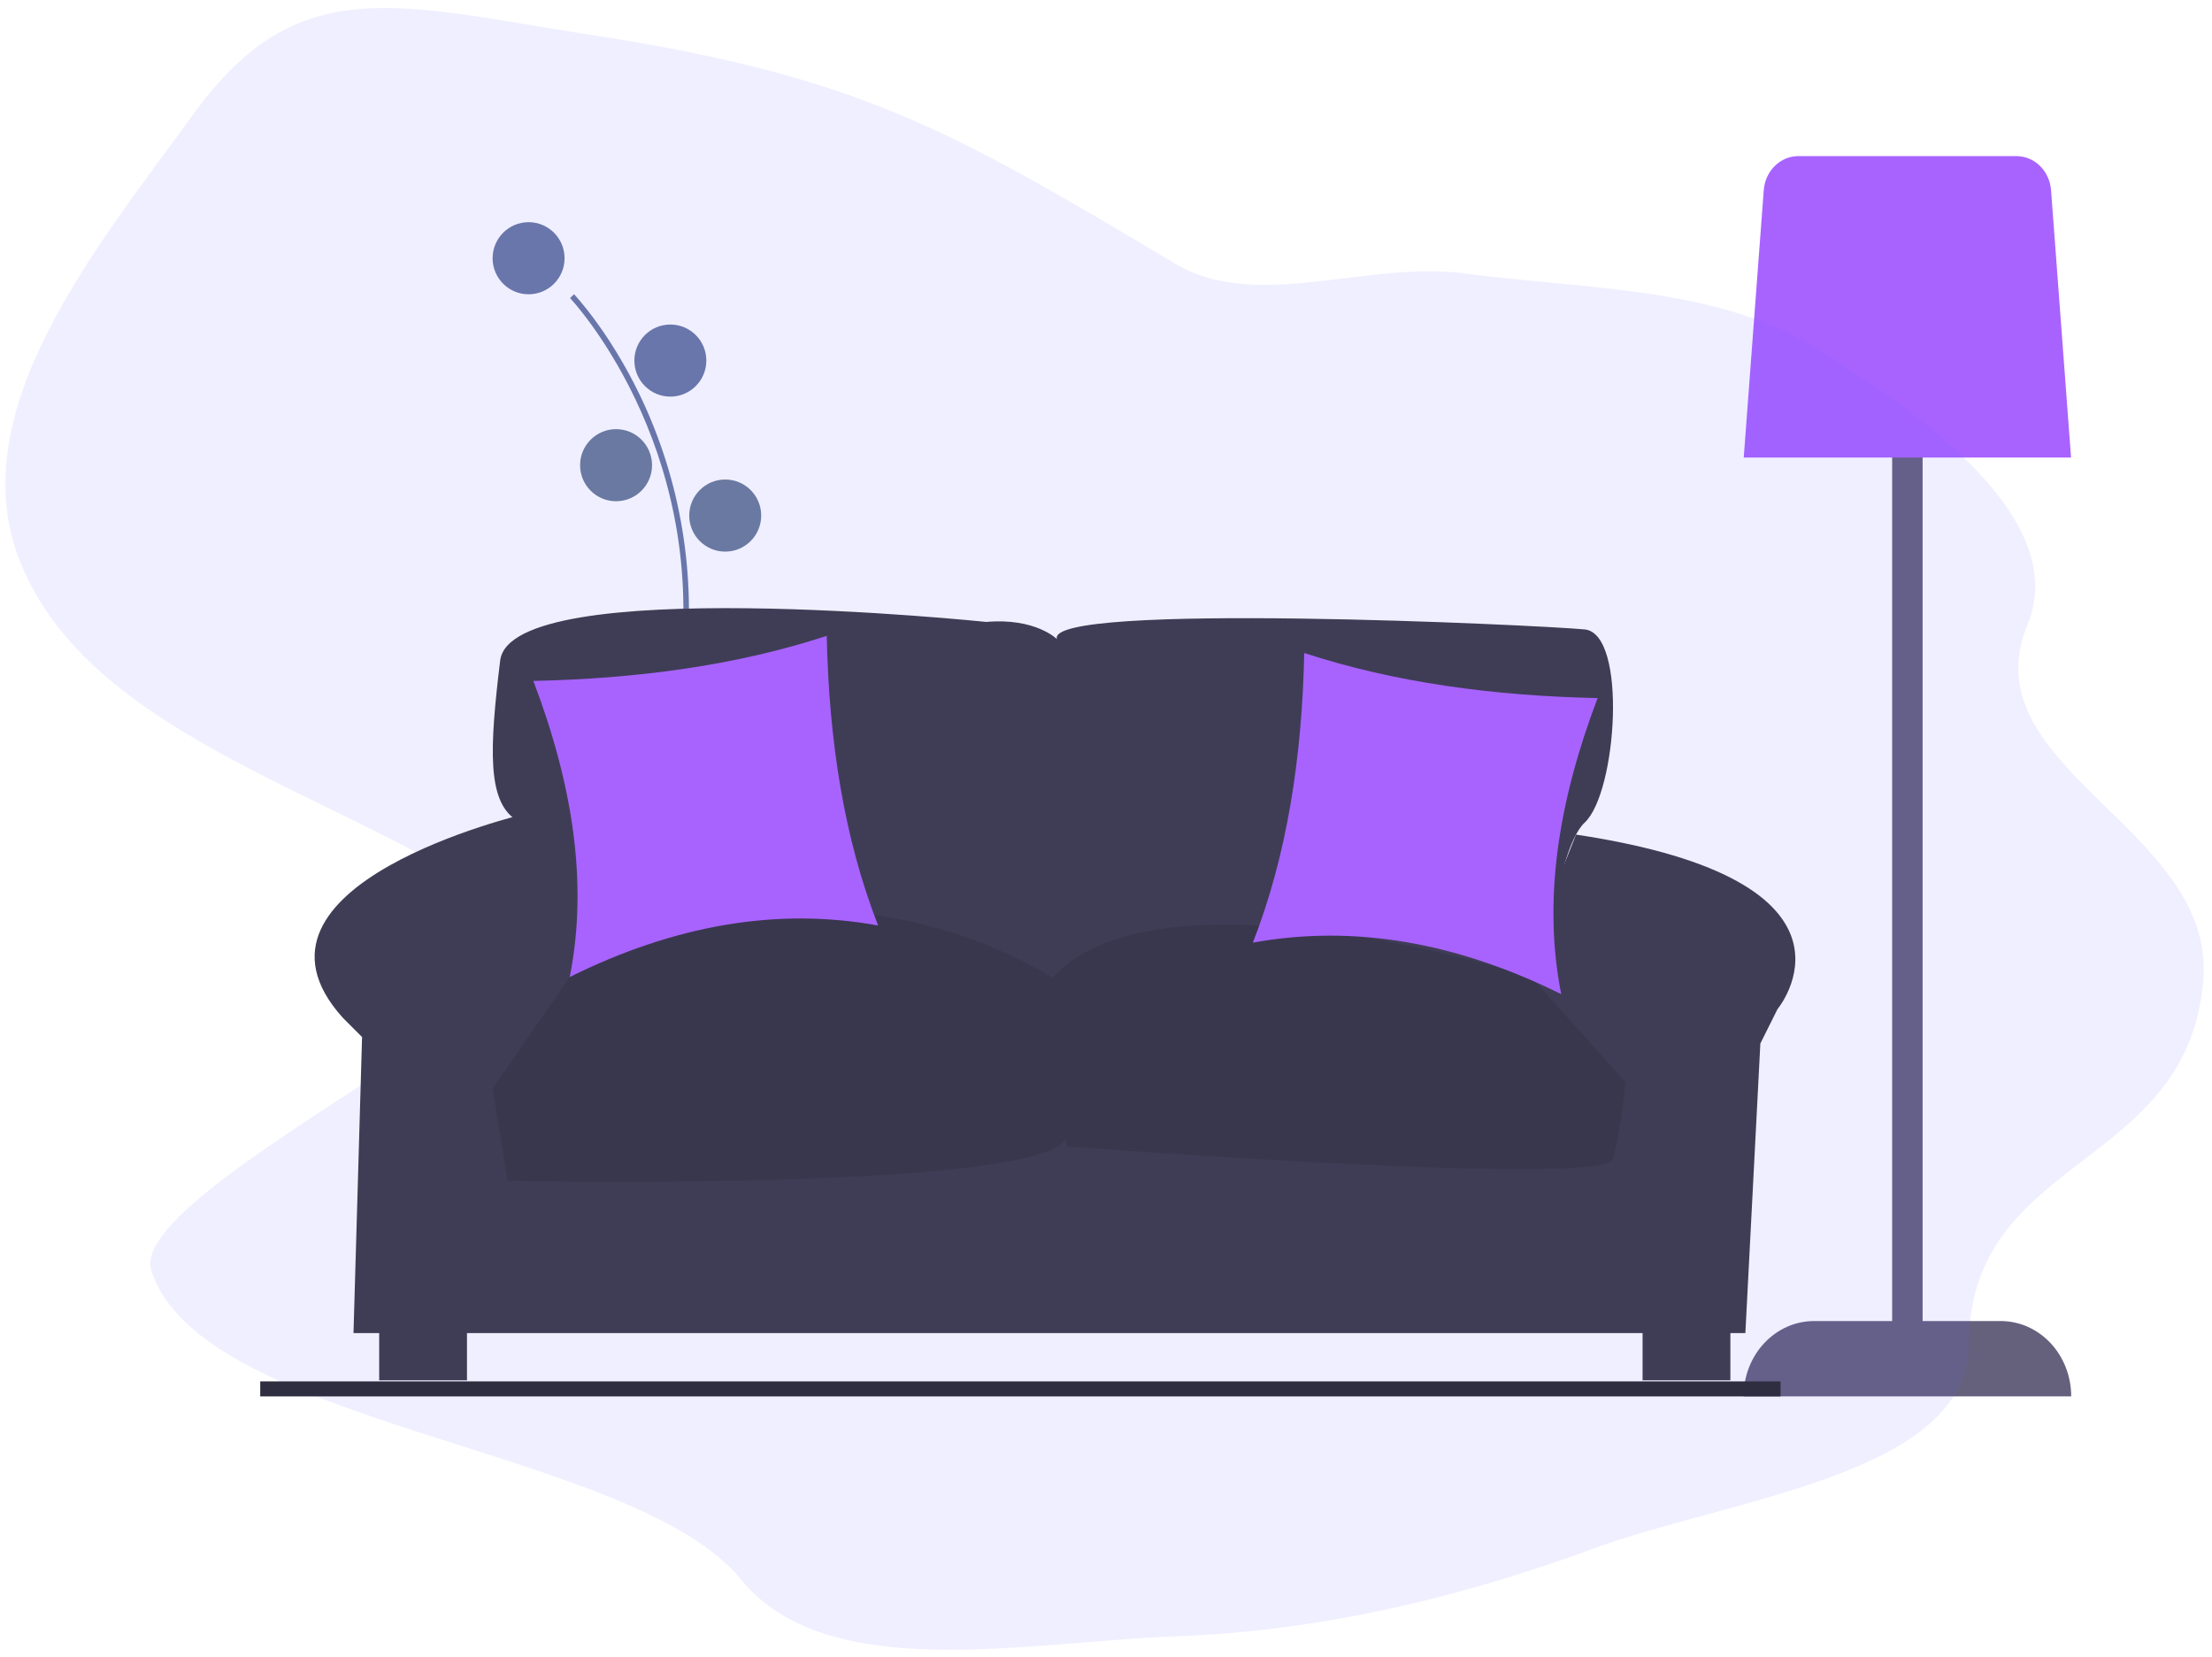 <svg width="255" height="191" viewBox="0 0 255 191" fill="none" xmlns="http://www.w3.org/2000/svg">
<path d="M230.645 152.312H221.641V35.376H218.128V152.312H209.125C208.058 152.312 207.001 152.537 206.016 152.973C205.03 153.41 204.134 154.05 203.38 154.857C202.625 155.663 202.027 156.621 201.618 157.675C201.21 158.729 201 159.859 201 161L238.769 161C238.769 159.859 238.559 158.729 238.151 157.675C237.743 156.621 237.144 155.663 236.39 154.857C235.635 154.05 234.74 153.41 233.754 152.973C232.768 152.537 231.712 152.312 230.645 152.312Z" fill="#65617D"/>
<path d="M201.019 52.752H238.752L236.445 21.912C236.36 20.848 235.907 19.857 235.174 19.133C234.44 18.409 233.48 18.005 232.482 18H207.289C206.291 18.005 205.331 18.409 204.598 19.133C203.864 19.857 203.411 20.848 203.327 21.912L201.019 52.752Z" fill="#A863FF"/>
<path d="M84.941 113.261C84.841 113.162 82.48 110.766 80.479 105.081C78.643 99.865 76.79 90.77 78.391 77.058C81.424 51.083 65.87 34.529 65.712 34.365L66.173 33.922C66.213 33.964 70.212 38.176 73.77 45.571C78.48 55.377 80.303 66.326 79.025 77.133C75.997 103.064 85.297 112.713 85.391 112.808L84.941 113.261Z" fill="#6979A2"/>
<path d="M60.936 33.93C63.227 33.93 65.084 32.069 65.084 29.773C65.084 27.478 63.227 25.617 60.936 25.617C58.645 25.617 56.788 27.478 56.788 29.773C56.788 32.069 58.645 33.93 60.936 33.93Z" fill="#6979A2"/>
<path d="M77.278 45.729C79.569 45.729 81.426 43.868 81.426 41.572C81.426 39.277 79.569 37.416 77.278 37.416C74.987 37.416 73.13 39.277 73.13 41.572C73.13 43.868 74.987 45.729 77.278 45.729Z" fill="#6979A2"/>
<path opacity="0.1" fill-rule="evenodd" clip-rule="evenodd" d="M135.539 30.435C144.792 35.95 157.646 30.048 168.731 31.514C182.725 33.363 197.947 33.029 209.457 40.204C221.498 47.71 238.739 59.892 233.729 72.028C226.903 88.563 255.431 95.473 254 113C252.202 135.023 227.126 132.966 226.95 155.044C226.83 170.048 199.516 172.724 183.646 178.561C168.257 184.221 152.229 188.057 135.539 188.665C118.458 189.287 95.328 194.294 85.452 182.139C73.015 166.831 23.231 164.564 17.447 146.5C14.421 137.052 69.74 112.703 61.177 106.332C41.814 91.925 11.106 85.95 2.447 65.09C-4.792 47.649 11.042 28.652 22.428 12.981C34.397 -3.493 45.961 0.599 68 4C99.104 8.8 109.47 14.897 135.539 30.435Z" fill="#6C63FF"/>
<path d="M71.02 57.791C73.311 57.791 75.168 55.93 75.168 53.635C75.168 51.339 73.311 49.479 71.02 49.479C68.73 49.479 66.873 51.339 66.873 53.635C66.873 55.93 68.73 57.791 71.02 57.791Z" fill="#6979A2"/>
<path d="M83.603 63.599C85.894 63.599 87.751 61.738 87.751 59.443C87.751 57.147 85.894 55.286 83.603 55.286C81.312 55.286 79.455 57.147 79.455 59.443C79.455 61.738 81.312 63.599 83.603 63.599Z" fill="#6979A2"/>
<path d="M73.143 79.981C75.434 79.981 77.291 78.12 77.291 75.824C77.291 73.529 75.434 71.668 73.143 71.668C70.852 71.668 68.995 73.529 68.995 75.824C68.995 78.12 70.852 79.981 73.143 79.981Z" fill="#6979A2"/>
<path d="M82.412 113.846C82.412 113.846 78.002 103.725 63.83 107.289L82.412 113.846Z" fill="#6979A2"/>
<path d="M205.267 161H30V159.269H205.267V161Z" fill="#2F2E41"/>
<path d="M121.842 73.685C121.842 73.685 119.374 71.211 113.696 71.706C113.696 71.706 58.894 66.017 57.66 76.158C56.426 86.3 56.179 92.236 59.388 94.462C59.388 94.462 69.879 103.985 64.449 112.395L61.486 117.342L177.755 116.353C177.755 116.353 178.989 98.296 182.692 94.833C186.395 91.37 187.629 73.066 182.692 72.572C177.755 72.077 120.485 69.356 121.842 73.685Z" fill="#3F3D56"/>
<path d="M60.499 93.844C60.499 93.844 25.692 102.007 39.516 117.342L41.738 119.569L40.751 153.703H201.206L202.934 120.311L204.909 116.353C204.909 116.353 217.207 101.574 181.682 96.225L175.286 112.395L67.164 111.653C67.164 111.653 66.424 93.349 60.499 93.844Z" fill="#3F3D56"/>
<path d="M53.834 151.477H43.713V159.145H53.834V151.477Z" fill="#3F3D56"/>
<path d="M199.478 151.477H189.357V159.145H199.478V151.477Z" fill="#3F3D56"/>
<path d="M119.965 112.519C119.965 112.519 95.799 95.328 65.683 112.643L56.796 125.505L58.524 136.141C58.524 136.141 120.978 137.131 121.719 130.452C122.46 123.773 119.965 112.519 119.965 112.519Z" fill="#3F3D56"/>
<path d="M176.521 112.643C176.521 112.643 134.123 99.038 121.379 112.643L122.953 132.183C122.953 132.183 184.914 136.883 185.901 133.668C186.889 130.452 187.382 124.763 187.382 124.763L176.521 112.643Z" fill="#3F3D56"/>
<path opacity="0.1" d="M176.521 112.643C176.521 112.643 134.123 99.038 121.379 112.643L121.414 113.078C121.373 112.876 121.349 112.766 121.349 112.766C121.349 112.766 95.799 95.328 65.683 112.643L56.796 125.505L58.524 136.141C58.524 136.141 119 137.43 122.885 131.336L122.953 132.183C122.953 132.183 184.914 136.883 185.901 133.668C186.889 130.452 187.382 124.763 187.382 124.763L176.521 112.643Z" fill="black"/>
<path d="M61.486 78.508C73.484 78.252 84.858 76.727 95.305 73.314C95.56 85.355 97.287 96.617 101.23 106.706C89.55 104.579 77.696 106.684 65.683 112.643C67.841 101.758 65.975 90.315 61.486 78.508Z" fill="#A863FF"/>
<path d="M184.173 80.487C172.175 80.231 160.801 78.705 150.354 75.293C150.1 87.334 148.372 98.595 144.43 108.685C156.109 106.558 167.964 108.663 179.977 114.621C177.819 103.736 179.684 92.294 184.173 80.487Z" fill="#A863FF"/>
</svg>

